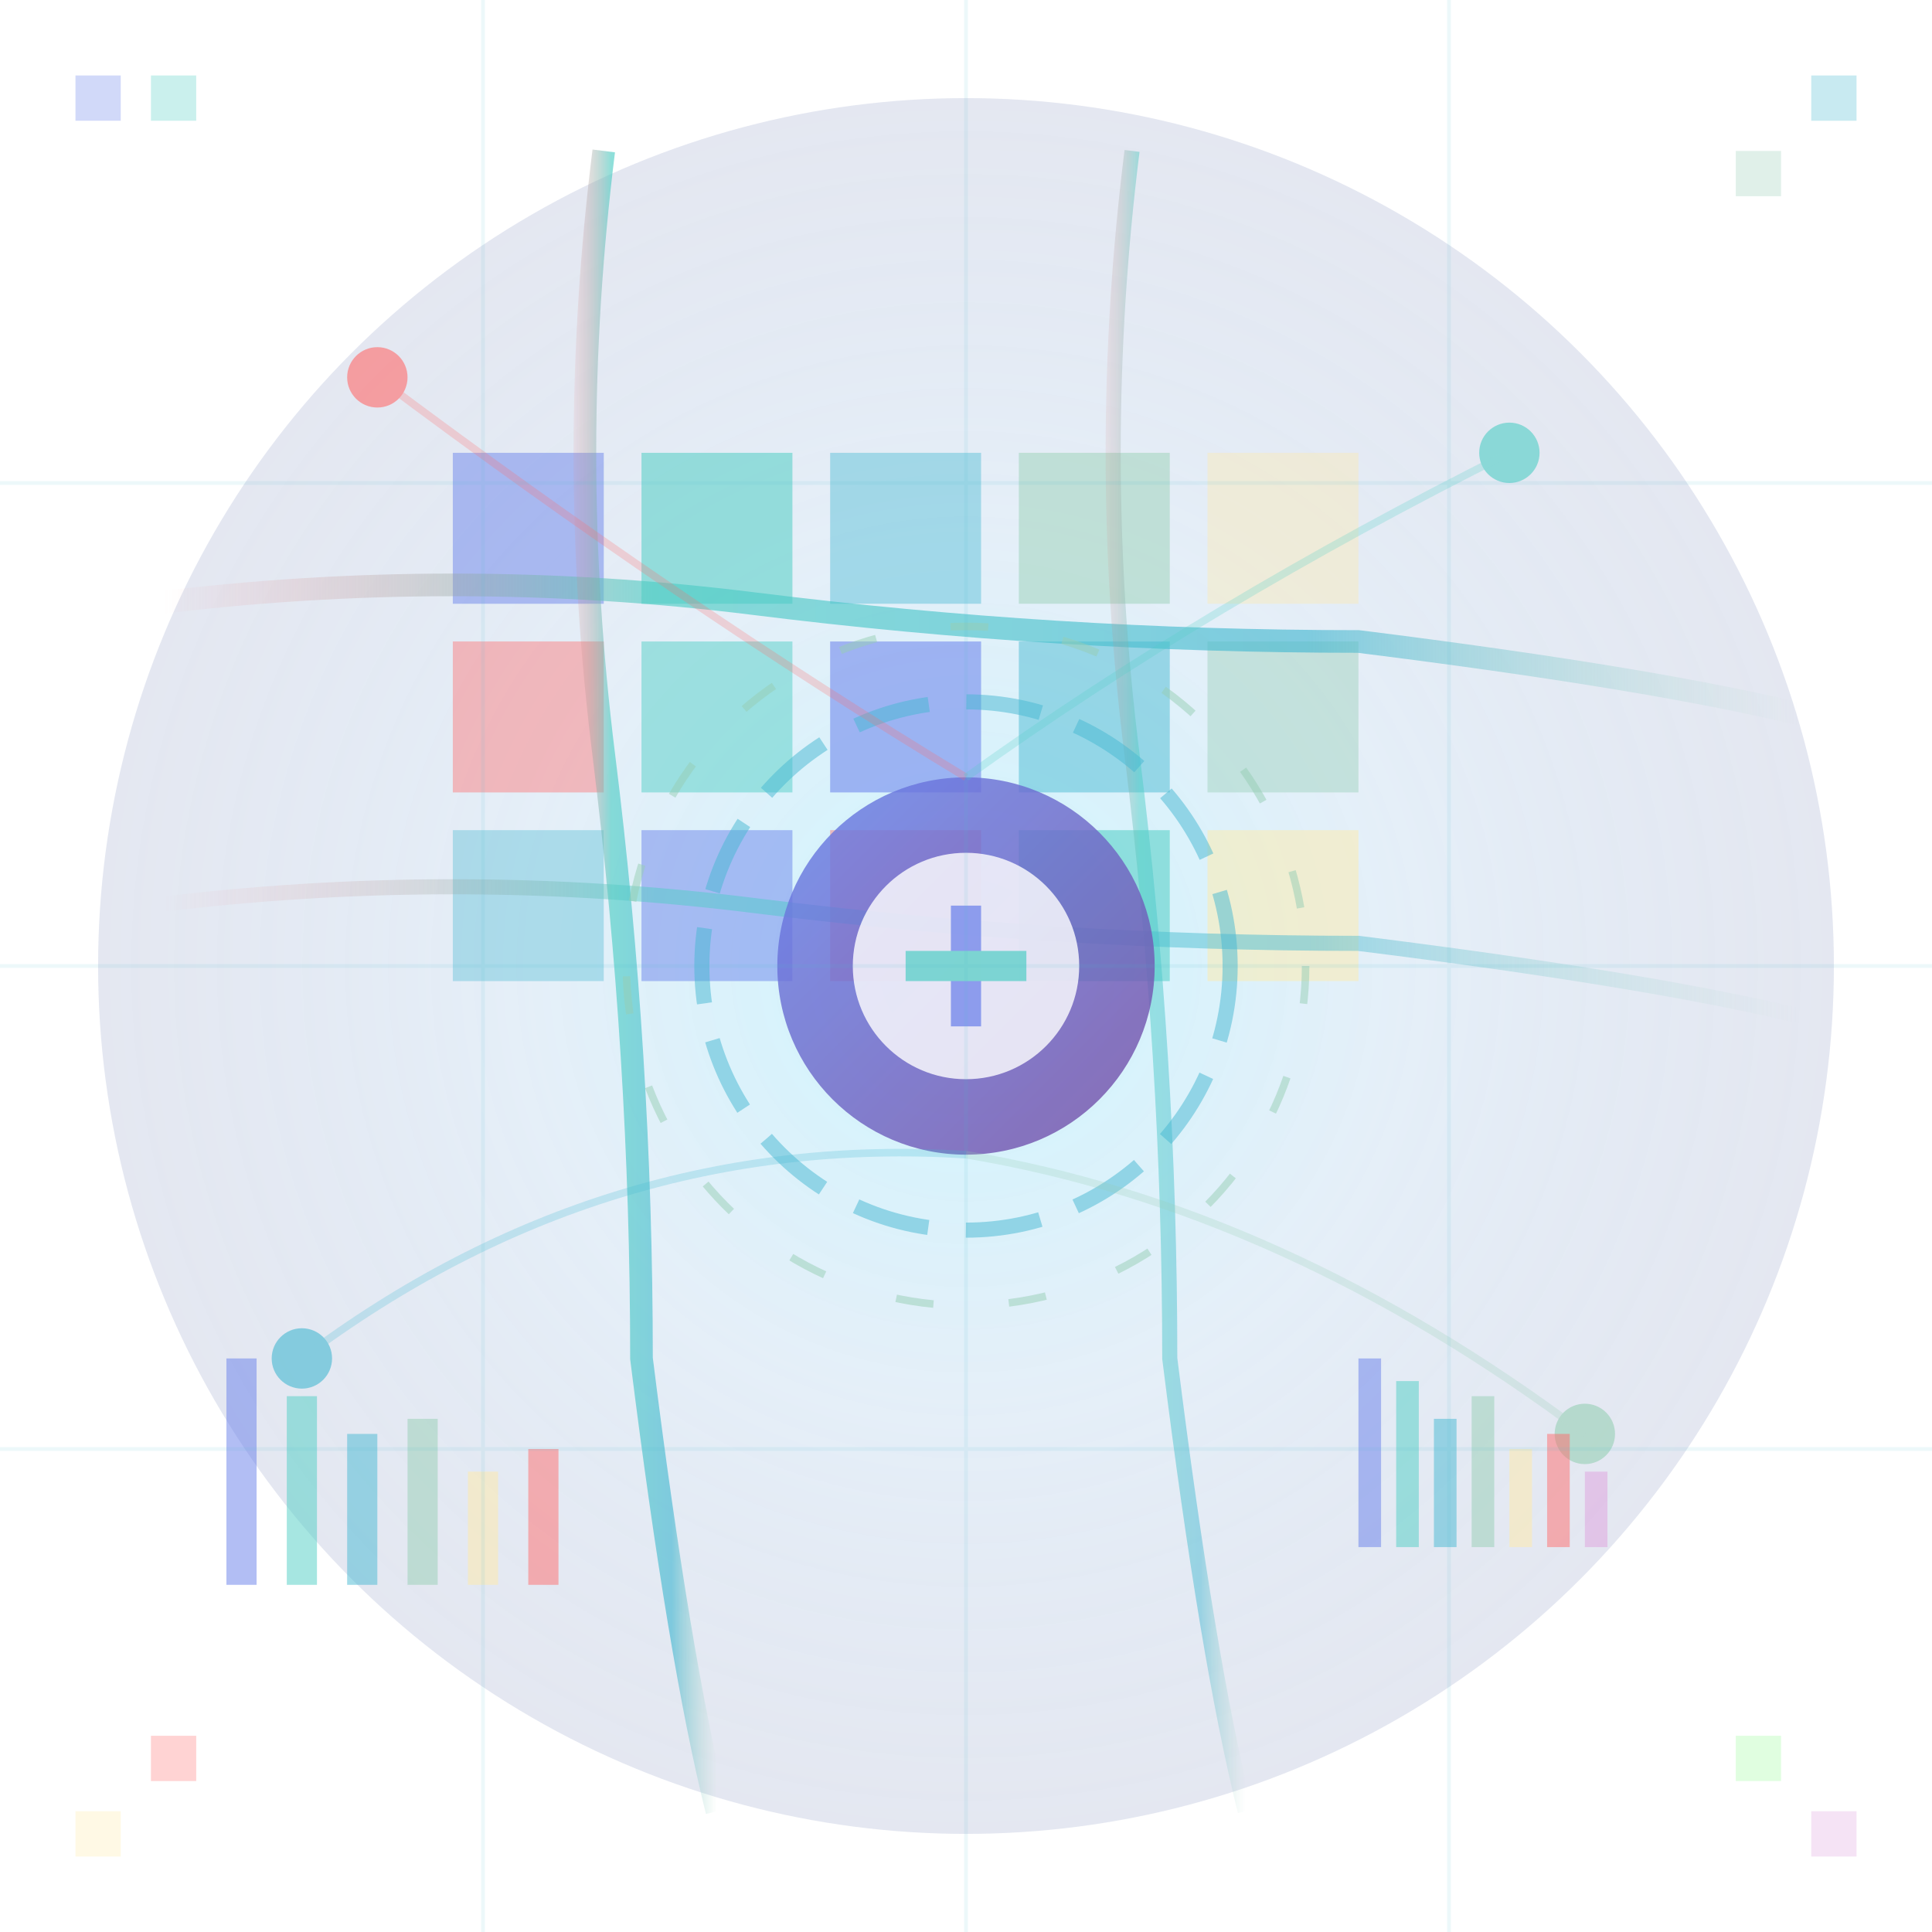 <?xml version="1.0" encoding="UTF-8"?>
<svg width="256" height="256" viewBox="0 0 256 256" xmlns="http://www.w3.org/2000/svg">
  <defs>
    <!-- 渐变定义 -->
    <radialGradient id="centerGradient" cx="50%" cy="50%" r="50%">
      <stop offset="0%" style="stop-color:#00D4FF;stop-opacity:1" />
      <stop offset="50%" style="stop-color:#5B9BD5;stop-opacity:0.8" />
      <stop offset="100%" style="stop-color:#1E3A8A;stop-opacity:0.6" />
    </radialGradient>
    
    <linearGradient id="dataFlowGradient" x1="0%" y1="0%" x2="100%" y2="0%">
      <stop offset="0%" style="stop-color:#FF6B6B;stop-opacity:0" />
      <stop offset="30%" style="stop-color:#4ECDC4;stop-opacity:0.8" />
      <stop offset="70%" style="stop-color:#45B7D1;stop-opacity:0.8" />
      <stop offset="100%" style="stop-color:#96CEB4;stop-opacity:0" />
    </linearGradient>
    
    <linearGradient id="pixelGradient" x1="0%" y1="0%" x2="100%" y2="100%">
      <stop offset="0%" style="stop-color:#667EEA;stop-opacity:1" />
      <stop offset="100%" style="stop-color:#764BA2;stop-opacity:1" />
    </linearGradient>
    
    <!-- 发光效果滤镜 -->
    <filter id="glow" x="-50%" y="-50%" width="200%" height="200%">
      <feGaussianBlur stdDeviation="3" result="coloredBlur"/>
      <feMerge> 
        <feMergeNode in="coloredBlur"/>
        <feMergeNode in="SourceGraphic"/>
      </feMerge>
    </filter>
    
    <!-- 模糊效果 -->
    <filter id="blur" x="-50%" y="-50%" width="200%" height="200%">
      <feGaussianBlur stdDeviation="1"/>
    </filter>
  </defs>
  
  <!-- 背景圆形 -->
  <circle cx="128" cy="128" r="115" fill="url(#centerGradient)" opacity="0.2"/>
  
  <!-- 像素网格基础结构 -->
  <g opacity="0.6">
    <!-- 主要像素块 -->
    <rect x="60" y="60" width="20" height="20" fill="#667EEA" opacity="0.8"/>
    <rect x="85" y="60" width="20" height="20" fill="#4ECDC4" opacity="0.9"/>
    <rect x="110" y="60" width="20" height="20" fill="#45B7D1" opacity="0.7"/>
    <rect x="135" y="60" width="20" height="20" fill="#96CEB4" opacity="0.8"/>
    <rect x="160" y="60" width="20" height="20" fill="#FFEAA7" opacity="0.6"/>
    
    <rect x="60" y="85" width="20" height="20" fill="#FF6B6B" opacity="0.7"/>
    <rect x="85" y="85" width="20" height="20" fill="#4ECDC4" opacity="0.8"/>
    <rect x="110" y="85" width="20" height="20" fill="#667EEA" opacity="0.9"/>
    <rect x="135" y="85" width="20" height="20" fill="#45B7D1" opacity="0.8"/>
    <rect x="160" y="85" width="20" height="20" fill="#96CEB4" opacity="0.7"/>
    
    <rect x="60" y="110" width="20" height="20" fill="#45B7D1" opacity="0.6"/>
    <rect x="85" y="110" width="20" height="20" fill="#667EEA" opacity="0.8"/>
    <rect x="110" y="110" width="20" height="20" fill="#FF6B6B" opacity="0.7"/>
    <rect x="135" y="110" width="20" height="20" fill="#4ECDC4" opacity="0.9"/>
    <rect x="160" y="110" width="20" height="20" fill="#FFEAA7" opacity="0.8"/>
  </g>
  
  <!-- 数据流动线条 -->
  <g filter="url(#glow)">
    <!-- 水平数据流 -->
    <path d="M20 80 Q60 75 100 80 T180 85 Q220 90 240 95" 
          stroke="url(#dataFlowGradient)" stroke-width="3" fill="none" opacity="0.8"/>
    <path d="M20 120 Q60 115 100 120 T180 125 Q220 130 240 135" 
          stroke="url(#dataFlowGradient)" stroke-width="2" fill="none" opacity="0.6"/>
    
    <!-- 垂直数据流 -->
    <path d="M80 20 Q75 60 80 100 T85 180 Q90 220 95 240" 
          stroke="url(#dataFlowGradient)" stroke-width="3" fill="none" opacity="0.8"/>
    <path d="M150 20 Q145 60 150 100 T155 180 Q160 220 165 240" 
          stroke="url(#dataFlowGradient)" stroke-width="2" fill="none" opacity="0.6"/>
  </g>
  
  <!-- 中央分析核心 -->
  <g transform="translate(128, 128)">
    <!-- 核心圆形 -->
    <circle cx="0" cy="0" r="25" fill="url(#pixelGradient)" filter="url(#glow)" opacity="0.9"/>
    <circle cx="0" cy="0" r="15" fill="#FFFFFF" opacity="0.8"/>
    
    <!-- 分析指示器 -->
    <g opacity="0.7">
      <rect x="-2" y="-8" width="4" height="16" fill="#667EEA"/>
      <rect x="-8" y="-2" width="16" height="4" fill="#4ECDC4"/>
    </g>
    
    <!-- 旋转的分析环 -->
    <g opacity="0.5">
      <circle cx="0" cy="0" r="35" stroke="#45B7D1" stroke-width="2" fill="none" 
              stroke-dasharray="10,5" transform="rotate(0)">
        <animateTransform attributeName="transform" type="rotate" 
                         values="0;360" dur="8s" repeatCount="indefinite"/>
      </circle>
      <circle cx="0" cy="0" r="45" stroke="#96CEB4" stroke-width="1" fill="none" 
              stroke-dasharray="5,10" transform="rotate(0)">
        <animateTransform attributeName="transform" type="rotate" 
                         values="360;0" dur="12s" repeatCount="indefinite"/>
      </circle>
    </g>
  </g>
  
  <!-- 数据点和连接线 -->
  <g opacity="0.6">
    <!-- 数据节点 -->
    <circle cx="50" cy="50" r="4" fill="#FF6B6B" filter="url(#glow)"/>
    <circle cx="200" cy="60" r="4" fill="#4ECDC4" filter="url(#glow)"/>
    <circle cx="40" cy="180" r="4" fill="#45B7D1" filter="url(#glow)"/>
    <circle cx="210" cy="190" r="4" fill="#96CEB4" filter="url(#glow)"/>
    
    <!-- 连接线 -->
    <path d="M50 50 Q90 80 128 103" stroke="#FF6B6B" stroke-width="1" fill="none" opacity="0.4"/>
    <path d="M200 60 Q160 80 128 103" stroke="#4ECDC4" stroke-width="1" fill="none" opacity="0.4"/>
    <path d="M40 180 Q80 150 128 153" stroke="#45B7D1" stroke-width="1" fill="none" opacity="0.4"/>
    <path d="M210 190 Q170 160 128 153" stroke="#96CEB4" stroke-width="1" fill="none" opacity="0.4"/>
  </g>
  
  <!-- 频谱分析图形 -->
  <g transform="translate(30, 180)" opacity="0.5">
    <rect x="0" y="0" width="4" height="30" fill="#667EEA"/>
    <rect x="8" y="5" width="4" height="25" fill="#4ECDC4"/>
    <rect x="16" y="10" width="4" height="20" fill="#45B7D1"/>
    <rect x="24" y="8" width="4" height="22" fill="#96CEB4"/>
    <rect x="32" y="15" width="4" height="15" fill="#FFEAA7"/>
    <rect x="40" y="12" width="4" height="18" fill="#FF6B6B"/>
  </g>
  
  <!-- 直方图分析 -->
  <g transform="translate(180, 180)" opacity="0.5">
    <rect x="0" y="0" width="3" height="25" fill="#667EEA"/>
    <rect x="5" y="3" width="3" height="22" fill="#4ECDC4"/>
    <rect x="10" y="8" width="3" height="17" fill="#45B7D1"/>
    <rect x="15" y="5" width="3" height="20" fill="#96CEB4"/>
    <rect x="20" y="12" width="3" height="13" fill="#FFEAA7"/>
    <rect x="25" y="10" width="3" height="15" fill="#FF6B6B"/>
    <rect x="30" y="15" width="3" height="10" fill="#DDA0DD"/>
  </g>
  
  <!-- 边缘装饰元素 -->
  <g opacity="0.3">
    <!-- 角落像素装饰 -->
    <rect x="10" y="10" width="6" height="6" fill="#667EEA"/>
    <rect x="20" y="10" width="6" height="6" fill="#4ECDC4"/>
    <rect x="240" y="10" width="6" height="6" fill="#45B7D1"/>
    <rect x="230" y="20" width="6" height="6" fill="#96CEB4"/>
    <rect x="10" y="240" width="6" height="6" fill="#FFEAA7"/>
    <rect x="20" y="230" width="6" height="6" fill="#FF6B6B"/>
    <rect x="240" y="240" width="6" height="6" fill="#DDA0DD"/>
    <rect x="230" y="230" width="6" height="6" fill="#98FB98"/>
  </g>
  
  <!-- 网格线 -->
  <g opacity="0.1" stroke="#45B7D1" stroke-width="0.5" fill="none">
    <line x1="0" y1="64" x2="256" y2="64"/>
    <line x1="0" y1="128" x2="256" y2="128"/>
    <line x1="0" y1="192" x2="256" y2="192"/>
    <line x1="64" y1="0" x2="64" y2="256"/>
    <line x1="128" y1="0" x2="128" y2="256"/>
    <line x1="192" y1="0" x2="192" y2="256"/>
  </g>
</svg>